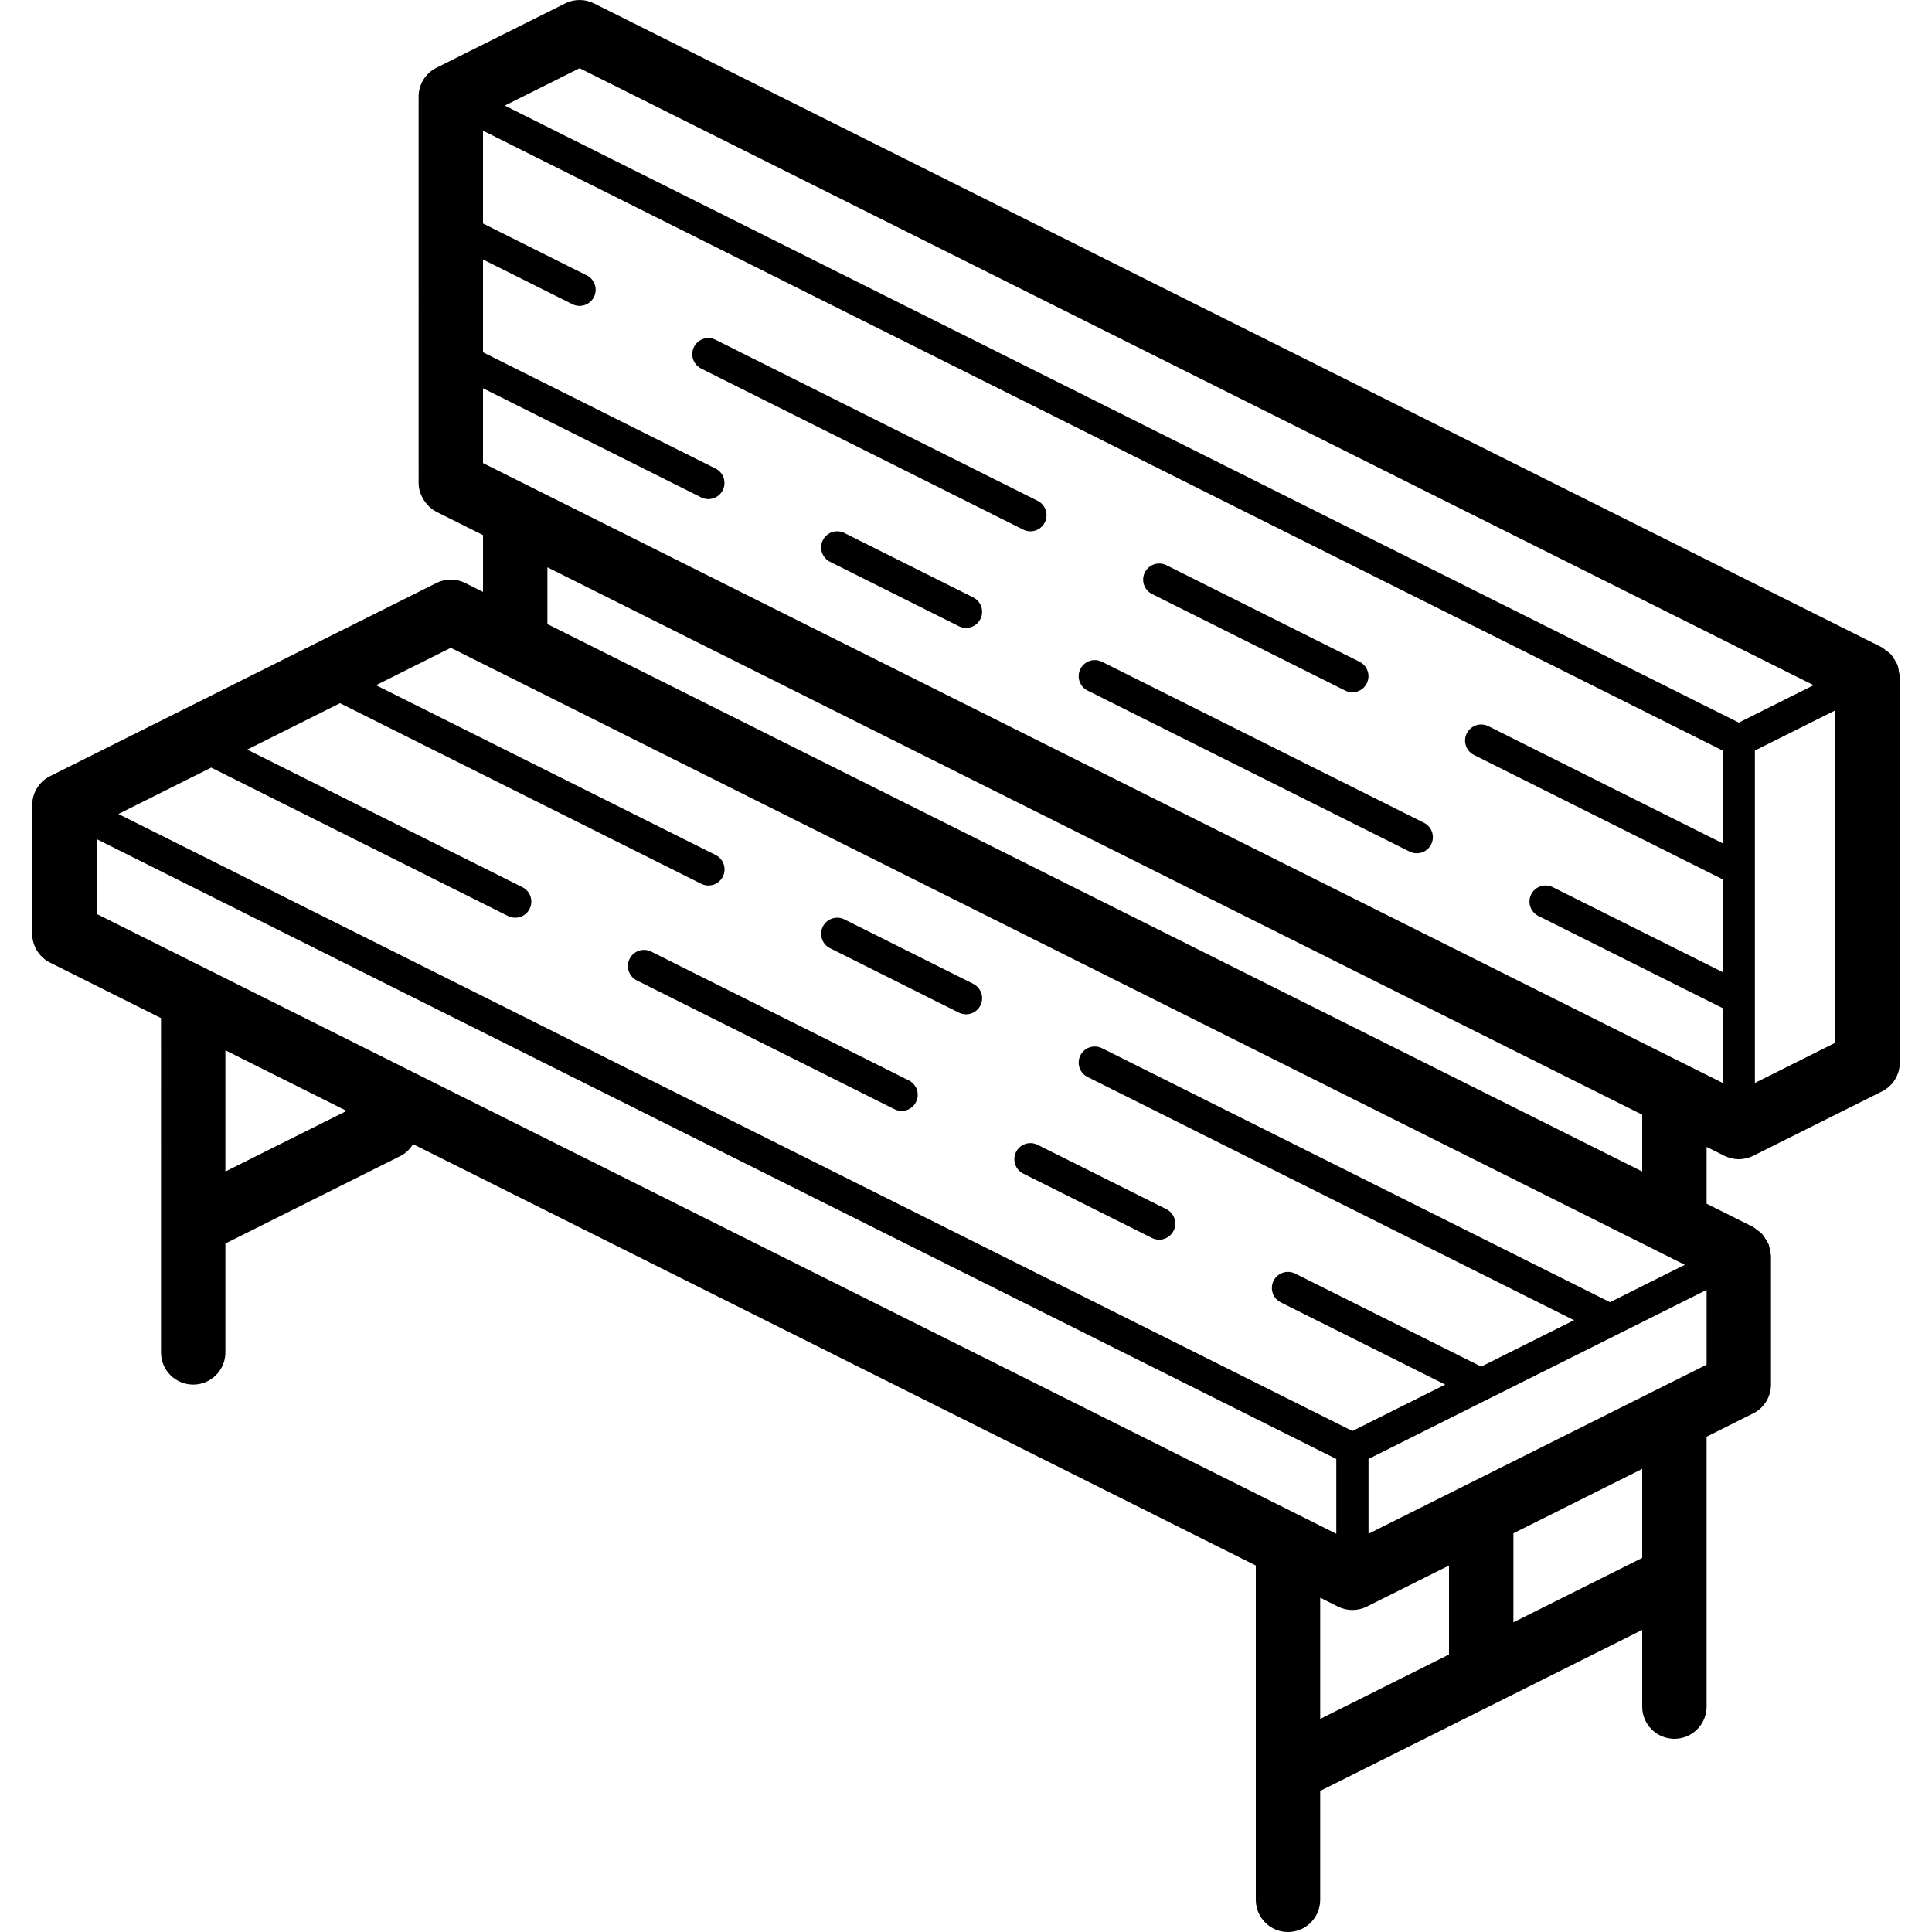 <?xml version="1.0" encoding="iso-8859-1"?>
<!-- Generator: Adobe Illustrator 19.0.0, SVG Export Plug-In . SVG Version: 6.00 Build 0)  -->
<svg version="1.1" id="Capa_1" xmlns="http://www.w3.org/2000/svg" xmlns:xlink="http://www.w3.org/1999/xlink" x="0px" y="0px"
	 viewBox="0 0 512 512" style="enable-background:new 0 0 512 512;" xml:space="preserve">
<g>
	<g>
		<g>
			<path d="M503.227,178.01c-0.055-0.613-0.177-1.219-0.364-1.806c-0.495-0.963-1.065-1.886-1.706-2.759
				c-0.436-0.424-0.917-0.799-1.434-1.119c-0.305-0.278-0.63-0.532-0.973-0.76L157.416,0.9c-2.403-1.2-5.23-1.2-7.633,0
				L115.65,17.967c-2.891,1.446-4.717,4.401-4.716,7.633V128c0.008,0.866,0.149,1.726,0.417,2.55
				c0.058,0.187,0.162,0.347,0.234,0.53c0.289,0.739,0.682,1.434,1.165,2.064c0.165,0.221,0.34,0.433,0.526,0.636
				c0.674,0.755,1.478,1.383,2.374,1.853l12.35,6.175v15.05l-4.717-2.358c-2.403-1.2-5.23-1.2-7.633,0l-102.4,51.2
				c-2.891,1.445-4.717,4.401-4.717,7.633v34.133c-0.001,3.232,1.825,6.188,4.717,7.633l29.417,14.708V358.4
				c0,4.713,3.82,8.533,8.533,8.533s8.533-3.82,8.533-8.533v-28.858l46.483-23.242c1.344-0.715,2.466-1.786,3.242-3.096
				L332.8,414.875v88.592c0,4.713,3.821,8.533,8.533,8.533c4.713,0,8.533-3.82,8.533-8.533v-28.858l85.333-42.667v20.325
				c0,4.713,3.82,8.533,8.533,8.533s8.533-3.821,8.533-8.533v-71.525l12.35-6.175c2.891-1.446,4.717-4.401,4.717-7.633V332.8
				c-0.05-0.402-0.13-0.8-0.24-1.19c-0.055-0.613-0.177-1.219-0.364-1.806c-0.495-0.963-1.065-1.886-1.706-2.759
				c-0.436-0.424-0.917-0.799-1.434-1.119c-0.305-0.278-0.63-0.532-0.973-0.76l-12.35-6.175v-15.05l4.717,2.358
				c2.403,1.2,5.23,1.2,7.633,0l34.133-17.067c2.891-1.445,4.717-4.401,4.717-7.633V179.2
				C503.417,178.798,503.337,178.4,503.227,178.01z M55.971,203.423l78.654,39.327c1.364,0.686,2.991,0.591,4.266-0.249
				c1.275-0.84,2.004-2.298,1.911-3.822c-0.093-1.524-0.993-2.883-2.36-3.562l-72.929-36.465l24.592-12.296l95.721,47.86
				c1.364,0.686,2.991,0.591,4.266-0.249c1.275-0.84,2.004-2.298,1.911-3.822c-0.093-1.524-0.993-2.883-2.36-3.562l-89.996-44.998
				l19.821-9.91l30.317,15.158l296.704,148.352l-19.821,9.911l-134.625-67.313c-1.364-0.686-2.991-0.591-4.266,0.249
				c-1.275,0.84-2.004,2.298-1.911,3.822c0.093,1.524,0.993,2.883,2.36,3.562l128.9,64.45l-24.592,12.296l-49.292-24.646
				c-1.364-0.686-2.991-0.591-4.266,0.249s-2.004,2.298-1.911,3.822s0.993,2.883,2.36,3.562l43.567,21.783L358.4,379.229
				L31.379,215.719L55.971,203.423z M145.067,165.392v-15.05l4.717,2.358L435.2,295.408v15.05L157.417,171.567L145.067,165.392z
				 M59.733,310.458v-32.117L91.85,294.4L59.733,310.458z M25.6,242.192v-19.821l328.533,164.267v19.821L25.6,242.192z M384,438.458
				l-34.133,17.067v-32.117l4.717,2.358c2.403,1.2,5.23,1.2,7.633,0L384,414.875V438.458z M435.2,412.858l-34.133,17.067v-23.583
				l34.133-17.067V412.858z M452.267,361.658l-89.6,44.8v-19.821l89.6-44.8V361.658z M456.533,223.496l-62.092-31.046
				c-1.364-0.686-2.991-0.591-4.266,0.249c-1.275,0.84-2.004,2.298-1.911,3.822c0.093,1.524,0.993,2.883,2.36,3.562l65.908,32.954
				v24.592l-45.025-22.513c-1.364-0.686-2.991-0.591-4.266,0.249c-1.275,0.84-2.004,2.298-1.911,3.822s0.993,2.883,2.36,3.562
				l48.842,24.421v19.821L157.417,137.433L128,122.725v-19.821l57.825,28.912c2.107,1.047,4.664,0.191,5.716-1.913
				c1.052-2.104,0.203-4.663-1.899-5.721L128,93.362V68.771l23.692,11.846c2.107,1.047,4.664,0.192,5.716-1.913
				s0.203-4.663-1.899-5.721L128,59.229V34.637l328.533,164.267V223.496z M460.8,191.496L133.779,27.985l19.821-9.91l327.021,163.51
				L460.8,191.496z M486.4,276.325l-21.333,10.667v-88.087l21.333-10.667V276.325z"/>
			<path d="M240.842,286.317l-68.267-34.133c-2.107-1.047-4.664-0.191-5.716,1.913c-1.052,2.104-0.203,4.663,1.899,5.721
				l68.267,34.133c1.364,0.686,2.991,0.591,4.266-0.249c1.275-0.84,2.004-2.298,1.911-3.822
				C243.109,288.355,242.209,286.996,240.842,286.317z"/>
			<path d="M309.108,320.45l-34.133-17.067c-2.107-1.047-4.664-0.191-5.716,1.913c-1.052,2.104-0.203,4.663,1.899,5.72
				l34.133,17.067c2.107,1.047,4.664,0.192,5.716-1.913C312.06,324.066,311.21,321.507,309.108,320.45z"/>
			<path d="M257.908,260.717l-34.133-17.067c-2.107-1.047-4.664-0.192-5.716,1.913c-1.052,2.104-0.203,4.663,1.899,5.72
				l34.133,17.067c1.364,0.686,2.991,0.591,4.266-0.249c1.275-0.84,2.004-2.298,1.911-3.822
				C260.176,262.755,259.276,261.396,257.908,260.717z"/>
			<path d="M257.908,158.317l-34.133-17.067c-2.107-1.047-4.664-0.192-5.716,1.913c-1.052,2.104-0.203,4.663,1.899,5.721
				l34.133,17.067c1.364,0.686,2.991,0.591,4.266-0.249c1.275-0.84,2.004-2.298,1.911-3.822
				C260.176,160.355,259.276,158.996,257.908,158.317z"/>
			<path d="M288.225,183.017l85.333,42.667c2.107,1.047,4.664,0.192,5.716-1.913c1.052-2.104,0.203-4.663-1.899-5.72l-85.333-42.667
				c-1.364-0.686-2.991-0.591-4.266,0.249c-1.275,0.84-2.004,2.298-1.911,3.822S286.858,182.337,288.225,183.017z"/>
			<path d="M185.825,97.683l85.333,42.667c1.364,0.686,2.991,0.591,4.266-0.249c1.275-0.84,2.004-2.298,1.911-3.822
				c-0.093-1.524-0.993-2.883-2.36-3.562L189.642,90.05c-1.364-0.686-2.991-0.591-4.266,0.249c-1.275,0.84-2.004,2.298-1.911,3.822
				C183.558,95.645,184.458,97.004,185.825,97.683z"/>
			<path d="M305.292,157.417l51.2,25.6c2.107,1.047,4.664,0.192,5.716-1.913s0.203-4.663-1.899-5.721l-51.2-25.6
				c-2.107-1.047-4.664-0.192-5.716,1.913S303.19,156.359,305.292,157.417z"/>
		</g>
	</g>
</g>
<g>
</g>
<g>
</g>
<g>
</g>
<g>
</g>
<g>
</g>
<g>
</g>
<g>
</g>
<g>
</g>
<g>
</g>
<g>
</g>
<g>
</g>
<g>
</g>
<g>
</g>
<g>
</g>
<g>
</g>
</svg>
